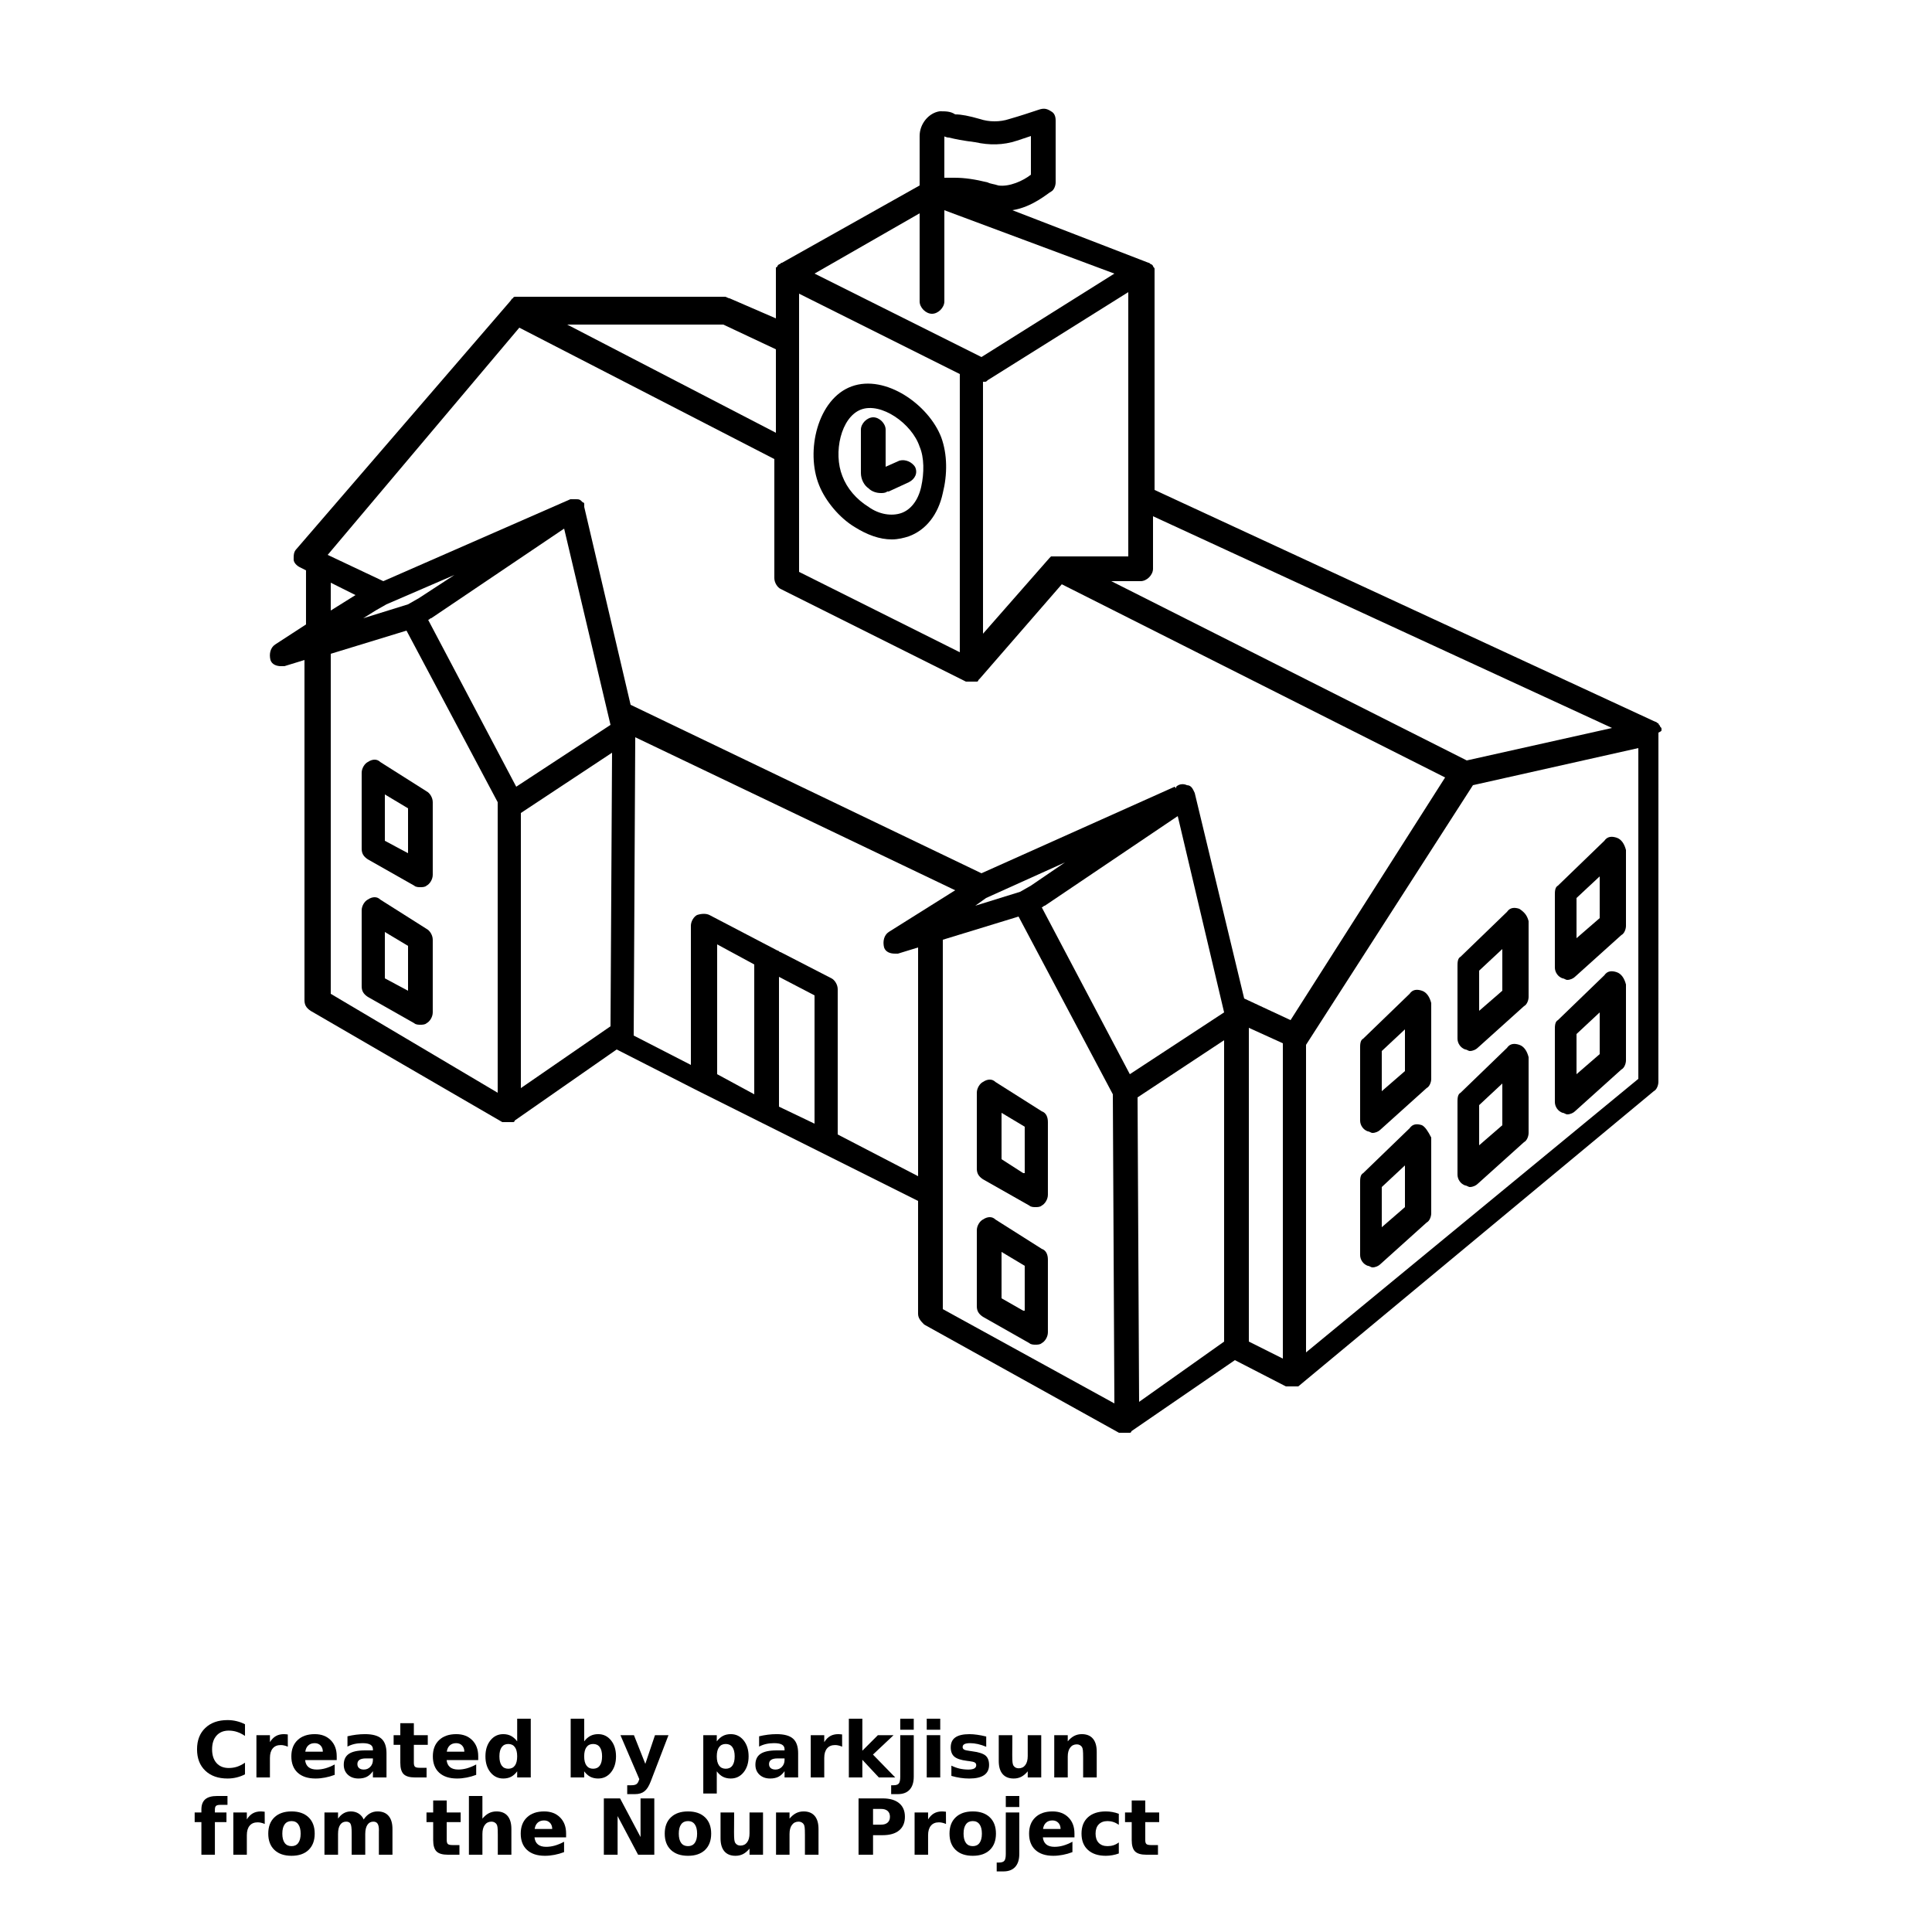 <?xml version="1.0" encoding="UTF-8"?>
<svg width="700pt" height="700pt" version="1.1" viewBox="0 0 700 700" xmlns="http://www.w3.org/2000/svg" xmlns:xlink="http://www.w3.org/1999/xlink">
 <defs>
  <symbol id="v" overflow="visible">
   <path d="m18.766-1.125c-0.969 0.5-1.98 0.875-3.031 1.125-1.043 0.258-2.137 0.391-3.281 0.391-3.398 0-6.09-0.945-8.078-2.844-1.992-1.906-2.984-4.484-2.984-7.734 0-3.258 0.992-5.836 2.984-7.734 1.988-1.906 4.68-2.859 8.078-2.859 1.145 0 2.238 0.133 3.281 0.391 1.051 0.25 2.062 0.625 3.031 1.125v4.219c-0.98-0.656-1.945-1.141-2.891-1.453-0.949-0.312-1.949-0.469-3-0.469-1.875 0-3.352 0.605-4.422 1.812-1.074 1.199-1.609 2.856-1.609 4.969 0 2.106 0.535 3.762 1.609 4.969 1.07 1.199 2.547 1.797 4.422 1.797 1.051 0 2.051-0.148 3-0.453 0.945-0.312 1.91-0.801 2.891-1.469z"/>
  </symbol>
  <symbol id="b" overflow="visible">
   <path d="m13.734-11.141c-0.438-0.195-0.871-0.344-1.297-0.438-0.418-0.102-0.84-0.156-1.266-0.156-1.262 0-2.231 0.406-2.906 1.219-0.68 0.805-1.016 1.953-1.016 3.453v7.062h-4.891v-15.312h4.891v2.516c0.625-1 1.344-1.727 2.156-2.188 0.82-0.469 1.801-0.703 2.938-0.703 0.164 0 0.344 0.012 0.531 0.031 0.195 0.012 0.477 0.039 0.844 0.078z"/>
  </symbol>
  <symbol id="a" overflow="visible">
   <path d="m17.641-7.703v1.406h-11.453c0.125 1.148 0.539 2.008 1.25 2.578 0.707 0.574 1.703 0.859 2.984 0.859 1.031 0 2.082-0.148 3.156-0.453 1.082-0.312 2.191-0.773 3.328-1.391v3.766c-1.156 0.438-2.312 0.766-3.469 0.984-1.156 0.227-2.312 0.344-3.469 0.344-2.773 0-4.93-0.703-6.469-2.109-1.531-1.406-2.297-3.379-2.297-5.922 0-2.5 0.754-4.461 2.266-5.891 1.508-1.438 3.582-2.156 6.219-2.156 2.406 0 4.332 0.73 5.781 2.188 1.445 1.449 2.172 3.383 2.172 5.797zm-5.031-1.625c0-0.926-0.273-1.672-0.812-2.234-0.543-0.57-1.25-0.859-2.125-0.859-0.949 0-1.719 0.266-2.312 0.797s-0.965 1.297-1.109 2.297z"/>
  </symbol>
  <symbol id="e" overflow="visible">
   <path d="m9.219-6.891c-1.023 0-1.793 0.172-2.312 0.516-0.512 0.344-0.766 0.855-0.766 1.531 0 0.625 0.207 1.117 0.625 1.469 0.414 0.344 0.988 0.516 1.719 0.516 0.926 0 1.703-0.328 2.328-0.984 0.633-0.664 0.953-1.492 0.953-2.484v-0.562zm7.469-1.844v8.734h-4.922v-2.266c-0.656 0.93-1.398 1.605-2.219 2.031-0.824 0.414-1.824 0.625-3 0.625-1.586 0-2.871-0.457-3.859-1.375-0.992-0.926-1.484-2.129-1.484-3.609 0-1.789 0.613-3.102 1.844-3.938 1.238-0.844 3.18-1.266 5.828-1.266h2.891v-0.391c0-0.77-0.309-1.332-0.922-1.688-0.617-0.363-1.57-0.547-2.859-0.547-1.055 0-2.031 0.105-2.938 0.312-0.898 0.211-1.73 0.523-2.5 0.938v-3.734c1.039-0.25 2.086-0.441 3.141-0.578 1.062-0.133 2.125-0.203 3.188-0.203 2.758 0 4.75 0.547 5.969 1.641 1.227 1.086 1.844 2.856 1.844 5.312z"/>
  </symbol>
  <symbol id="c" overflow="visible">
   <path d="m7.703-19.656v4.344h5.047v3.5h-5.047v6.5c0 0.711 0.141 1.188 0.422 1.438s0.836 0.375 1.672 0.375h2.516v3.5h-4.188c-1.938 0-3.312-0.398-4.125-1.203-0.805-0.812-1.203-2.18-1.203-4.109v-6.5h-2.422v-3.5h2.422v-4.344z"/>
  </symbol>
  <symbol id="l" overflow="visible">
   <path d="m12.766-13.078v-8.203h4.922v21.281h-4.922v-2.219c-0.668 0.906-1.406 1.57-2.219 1.984s-1.758 0.625-2.828 0.625c-1.887 0-3.434-0.75-4.641-2.25-1.211-1.5-1.812-3.426-1.812-5.781 0-2.363 0.602-4.297 1.812-5.797 1.207-1.5 2.754-2.25 4.641-2.25 1.062 0 2 0.215 2.812 0.641 0.82 0.43 1.566 1.086 2.234 1.969zm-3.219 9.922c1.039 0 1.836-0.379 2.391-1.141 0.551-0.77 0.828-1.883 0.828-3.344 0-1.457-0.277-2.566-0.828-3.328-0.555-0.77-1.352-1.156-2.391-1.156-1.043 0-1.84 0.387-2.391 1.156-0.555 0.762-0.828 1.871-0.828 3.328 0 1.461 0.273 2.574 0.828 3.344 0.551 0.762 1.348 1.141 2.391 1.141z"/>
  </symbol>
  <symbol id="k" overflow="visible">
   <path d="m10.5-3.156c1.051 0 1.852-0.379 2.406-1.141 0.551-0.77 0.828-1.883 0.828-3.344 0-1.457-0.277-2.566-0.828-3.328-0.555-0.77-1.355-1.156-2.406-1.156-1.055 0-1.859 0.387-2.422 1.156-0.555 0.773-0.828 1.883-0.828 3.328 0 1.449 0.273 2.559 0.828 3.328 0.562 0.773 1.367 1.156 2.422 1.156zm-3.25-9.922c0.676-0.883 1.422-1.539 2.234-1.969 0.82-0.426 1.766-0.641 2.828-0.641 1.895 0 3.445 0.75 4.656 2.25 1.207 1.5 1.812 3.434 1.812 5.797 0 2.356-0.605 4.281-1.812 5.781-1.211 1.5-2.762 2.25-4.656 2.25-1.062 0-2.008-0.211-2.828-0.625-0.812-0.426-1.559-1.086-2.234-1.984v2.219h-4.891v-21.281h4.891z"/>
  </symbol>
  <symbol id="j" overflow="visible">
   <path d="m0.344-15.312h4.891l4.125 10.391 3.5-10.391h4.891l-6.438 16.766c-0.648 1.695-1.402 2.883-2.266 3.562-0.867 0.688-2 1.031-3.406 1.031h-2.844v-3.219h1.531c0.832 0 1.438-0.137 1.812-0.406 0.383-0.262 0.68-0.73 0.891-1.406l0.141-0.422z"/>
  </symbol>
  <symbol id="i" overflow="visible">
   <path d="m7.25-2.219v8.047h-4.891v-21.141h4.891v2.234c0.676-0.883 1.422-1.539 2.234-1.969 0.82-0.426 1.766-0.641 2.828-0.641 1.895 0 3.445 0.75 4.656 2.25 1.207 1.5 1.812 3.434 1.812 5.797 0 2.356-0.605 4.281-1.812 5.781-1.211 1.5-2.762 2.25-4.656 2.25-1.062 0-2.008-0.211-2.828-0.625-0.812-0.426-1.559-1.086-2.234-1.984zm3.25-9.906c-1.055 0-1.859 0.387-2.422 1.156-0.555 0.773-0.828 1.883-0.828 3.328 0 1.449 0.273 2.559 0.828 3.328 0.562 0.773 1.367 1.156 2.422 1.156 1.051 0 1.852-0.379 2.406-1.141 0.551-0.77 0.828-1.883 0.828-3.344 0-1.457-0.277-2.566-0.828-3.328-0.555-0.77-1.355-1.156-2.406-1.156z"/>
  </symbol>
  <symbol id="u" overflow="visible">
   <path d="m2.359-21.281h4.891v11.594l5.625-5.625h5.688l-7.469 7.031 8.062 8.281h-5.938l-5.969-6.391v6.391h-4.891z"/>
  </symbol>
  <symbol id="h" overflow="visible">
   <path d="m2.359-15.312h4.891v15.031c0 2.051-0.496 3.617-1.484 4.703-0.98 1.082-2.406 1.625-4.281 1.625h-2.422v-3.219h0.859c0.926 0 1.562-0.211 1.906-0.625 0.352-0.418 0.531-1.246 0.531-2.484zm0-5.969h4.891v4h-4.891z"/>
  </symbol>
  <symbol id="t" overflow="visible">
   <path d="m2.359-15.312h4.891v15.312h-4.891zm0-5.969h4.891v4h-4.891z"/>
  </symbol>
  <symbol id="s" overflow="visible">
   <path d="m14.312-14.828v3.719c-1.043-0.438-2.055-0.766-3.031-0.984-0.98-0.219-1.902-0.328-2.766-0.328-0.93 0-1.621 0.117-2.078 0.344-0.449 0.23-0.672 0.59-0.672 1.078 0 0.387 0.172 0.684 0.516 0.891 0.344 0.211 0.957 0.367 1.844 0.469l0.859 0.125c2.508 0.324 4.195 0.852 5.062 1.578 0.863 0.73 1.297 1.871 1.297 3.422 0 1.637-0.605 2.867-1.812 3.688-1.199 0.812-2.992 1.219-5.375 1.219-1.023 0-2.074-0.078-3.156-0.234-1.074-0.156-2.18-0.395-3.312-0.719v-3.719c0.969 0.48 1.961 0.84 2.984 1.078 1.031 0.23 2.078 0.344 3.141 0.344 0.957 0 1.676-0.129 2.156-0.391 0.477-0.27 0.719-0.664 0.719-1.188 0-0.438-0.168-0.758-0.5-0.969-0.336-0.219-0.996-0.383-1.984-0.5l-0.859-0.109c-2.18-0.27-3.703-0.773-4.578-1.516-0.875-0.738-1.312-1.859-1.312-3.359 0-1.625 0.551-2.828 1.656-3.609 1.113-0.789 2.82-1.188 5.125-1.188 0.895 0 1.836 0.074 2.828 0.219 1 0.137 2.082 0.352 3.25 0.641z"/>
  </symbol>
  <symbol id="g" overflow="visible">
   <path d="m2.188-5.969v-9.344h4.922v1.531c0 0.836-0.008 1.875-0.016 3.125-0.012 1.25-0.016 2.086-0.016 2.5 0 1.242 0.031 2.133 0.094 2.672 0.07 0.543 0.18 0.934 0.328 1.172 0.207 0.324 0.473 0.574 0.797 0.75 0.32 0.168 0.691 0.25 1.109 0.25 1.02 0 1.82-0.391 2.406-1.172 0.582-0.781 0.875-1.867 0.875-3.266v-7.562h4.891v15.312h-4.891v-2.219c-0.742 0.898-1.523 1.559-2.344 1.984-0.824 0.414-1.734 0.625-2.734 0.625-1.762 0-3.106-0.539-4.031-1.625-0.93-1.082-1.391-2.66-1.391-4.734z"/>
  </symbol>
  <symbol id="f" overflow="visible">
   <path d="m17.75-9.328v9.328h-4.922v-7.141c0-1.32-0.031-2.234-0.094-2.734s-0.168-0.867-0.312-1.109c-0.188-0.312-0.449-0.555-0.781-0.734-0.324-0.176-0.695-0.266-1.109-0.266-1.023 0-1.824 0.398-2.406 1.188-0.586 0.781-0.875 1.871-0.875 3.266v7.531h-4.891v-15.312h4.891v2.234c0.738-0.883 1.52-1.539 2.344-1.969 0.832-0.426 1.75-0.641 2.75-0.641 1.77 0 3.113 0.547 4.031 1.641 0.914 1.086 1.375 2.656 1.375 4.719z"/>
  </symbol>
  <symbol id="r" overflow="visible">
   <path d="m12.422-21.281v3.219h-2.703c-0.688 0-1.172 0.125-1.453 0.375-0.273 0.25-0.406 0.688-0.406 1.312v1.062h4.188v3.5h-4.188v11.812h-4.891v-11.812h-2.438v-3.5h2.438v-1.062c0-1.664 0.461-2.898 1.391-3.703 0.926-0.801 2.367-1.203 4.328-1.203z"/>
  </symbol>
  <symbol id="d" overflow="visible">
   <path d="m9.641-12.188c-1.086 0-1.914 0.391-2.484 1.172-0.574 0.781-0.859 1.906-0.859 3.375s0.285 2.594 0.859 3.375c0.57 0.773 1.398 1.156 2.484 1.156 1.062 0 1.875-0.383 2.438-1.156 0.57-0.781 0.859-1.906 0.859-3.375s-0.289-2.594-0.859-3.375c-0.562-0.781-1.375-1.172-2.438-1.172zm0-3.5c2.633 0 4.691 0.715 6.172 2.141 1.477 1.418 2.219 3.387 2.219 5.906 0 2.512-0.742 4.481-2.219 5.906-1.48 1.418-3.539 2.125-6.172 2.125-2.648 0-4.715-0.707-6.203-2.125-1.492-1.426-2.234-3.394-2.234-5.906 0-2.519 0.742-4.488 2.234-5.906 1.488-1.426 3.555-2.141 6.203-2.141z"/>
  </symbol>
  <symbol id="q" overflow="visible">
   <path d="m16.547-12.766c0.613-0.945 1.348-1.672 2.203-2.172 0.852-0.5 1.789-0.75 2.812-0.75 1.758 0 3.098 0.547 4.016 1.641 0.926 1.086 1.391 2.656 1.391 4.719v9.328h-4.922v-7.984-0.359c0.008-0.133 0.016-0.32 0.016-0.562 0-1.082-0.164-1.863-0.484-2.344-0.312-0.488-0.824-0.734-1.531-0.734-0.93 0-1.648 0.387-2.156 1.156-0.512 0.762-0.773 1.867-0.781 3.312v7.516h-4.922v-7.984c0-1.695-0.148-2.785-0.438-3.266-0.293-0.488-0.812-0.734-1.562-0.734-0.938 0-1.664 0.387-2.172 1.156-0.512 0.762-0.766 1.859-0.766 3.297v7.531h-4.922v-15.312h4.922v2.234c0.602-0.863 1.289-1.516 2.062-1.953 0.781-0.438 1.641-0.656 2.578-0.656 1.062 0 2 0.258 2.812 0.766 0.812 0.512 1.426 1.23 1.844 2.156z"/>
  </symbol>
  <symbol id="p" overflow="visible">
   <path d="m17.75-9.328v9.328h-4.922v-7.109c0-1.344-0.031-2.266-0.094-2.766s-0.168-0.867-0.312-1.109c-0.188-0.312-0.449-0.555-0.781-0.734-0.324-0.176-0.695-0.266-1.109-0.266-1.023 0-1.824 0.398-2.406 1.188-0.586 0.781-0.875 1.871-0.875 3.266v7.531h-4.891v-21.281h4.891v8.203c0.738-0.883 1.52-1.539 2.344-1.969 0.832-0.426 1.75-0.641 2.75-0.641 1.77 0 3.113 0.547 4.031 1.641 0.914 1.086 1.375 2.656 1.375 4.719z"/>
  </symbol>
  <symbol id="o" overflow="visible">
   <path d="m2.578-20.406h5.875l7.422 14v-14h4.984v20.406h-5.875l-7.422-14v14h-4.984z"/>
  </symbol>
  <symbol id="n" overflow="visible">
   <path d="m2.578-20.406h8.734c2.594 0 4.582 0.578 5.969 1.734 1.395 1.148 2.094 2.789 2.094 4.922 0 2.137-0.699 3.781-2.094 4.938-1.387 1.156-3.375 1.734-5.969 1.734h-3.484v7.078h-5.25zm5.25 3.812v5.703h2.922c1.02 0 1.805-0.25 2.359-0.75 0.562-0.5 0.844-1.203 0.844-2.109 0-0.914-0.281-1.617-0.844-2.109-0.555-0.488-1.34-0.734-2.359-0.734z"/>
  </symbol>
  <symbol id="m" overflow="visible">
   <path d="m14.719-14.828v3.984c-0.656-0.457-1.324-0.797-2-1.016-0.668-0.219-1.359-0.328-2.078-0.328-1.367 0-2.434 0.402-3.203 1.203-0.762 0.793-1.141 1.906-1.141 3.344 0 1.43 0.379 2.543 1.141 3.344 0.77 0.793 1.836 1.188 3.203 1.188 0.758 0 1.484-0.109 2.172-0.328 0.688-0.227 1.32-0.566 1.906-1.016v4c-0.762 0.281-1.539 0.488-2.328 0.625-0.781 0.145-1.574 0.219-2.375 0.219-2.762 0-4.922-0.707-6.484-2.125-1.555-1.414-2.328-3.383-2.328-5.906 0-2.531 0.773-4.504 2.328-5.922 1.562-1.414 3.723-2.125 6.484-2.125 0.801 0 1.594 0.074 2.375 0.219 0.781 0.137 1.555 0.352 2.328 0.641z"/>
  </symbol>
 </defs>
 <g>
  <path d="m325.92 166.88-5.039 2.238v-13.441c0-2.238-2.238-4.481-4.481-4.481-2.238 0-4.481 2.238-4.481 4.481v15.68c0 2.238 1.121 4.481 2.801 5.602 1.121 1.121 2.801 1.68 4.481 1.68 0.559 0 1.68 0 2.238-0.559h0.559l7.281-3.359c2.238-1.121 3.359-3.359 2.238-5.602-1.121-1.676-3.359-2.797-5.598-2.238z"/>
  <path d="m585.76 303.52c-1.68-0.559-3.359-0.559-4.481 1.121l-16.801 16.238c-1.121 0.559-1.121 2.238-1.121 3.359v26.32c0 1.68 1.121 3.359 2.801 3.922 0.559 0 1.121 0.559 1.68 0.559 1.121 0 2.238-0.559 2.801-1.121l16.801-15.121c1.121-0.559 1.68-2.238 1.68-3.359v-27.441c-0.562-2.234-1.68-3.918-3.359-4.477zm-6.16 29.121-8.398 7.281v-14.559l8.398-7.84z"/>
  <path d="m585.76 352.24c-1.68-0.559-3.359-0.559-4.481 1.121l-16.801 16.238c-1.121 0.559-1.121 2.238-1.121 3.359v26.32c0 1.68 1.121 3.359 2.801 3.922 0.559 0 1.121 0.559 1.68 0.559 1.121 0 2.238-0.559 2.801-1.121l16.801-15.121c1.121-0.559 1.68-2.238 1.68-3.359v-27.441c-0.562-2.234-1.68-3.914-3.359-4.477zm-6.16 29.684-8.398 7.281v-14.559l8.398-7.84z"/>
  <path d="m515.2 407.68c-1.68-0.559-3.359-0.559-4.481 1.121l-16.801 16.238c-1.121 0.559-1.121 2.238-1.121 3.359v26.32c0 1.68 1.121 3.359 2.801 3.922 0.559 0 1.121 0.559 1.68 0.559 1.121 0 2.238-0.559 2.801-1.121l16.801-15.121c1.121-0.559 1.68-2.238 1.68-3.359v-27.441c-1.117-2.234-2.238-3.918-3.359-4.477zm-6.16 29.68-8.398 7.281v-14.559l8.398-7.84z"/>
  <path d="m602 264.32c0-0.559 0-0.559-0.559-1.121 0-0.559-0.559-0.559-0.559-1.121-0.559 0-0.559-0.559-1.121-0.559l-181.44-84v-78.961-1.121c0-0.559-0.559-0.559-0.559-1.121l-0.559-0.559c-0.559 0-0.559-0.559-1.121-0.559l-49.281-19.039c7.281-1.121 12.879-6.16 14-6.719 1.121-0.559 1.68-2.238 1.68-3.359v-22.398c0-1.68-0.559-2.801-1.68-3.359-1.68-1.125-2.801-1.125-4.481-0.562-3.359 1.121-6.719 2.238-10.641 3.359-3.359 1.121-7.281 1.121-10.641 0-3.922-1.121-6.719-1.68-8.961-1.68-1.68-1.121-3.359-1.121-5.602-1.121-3.918 0.559-7.277 4.481-7.277 8.961v17.918l-49.84 28c-0.559 0-0.559 0.559-1.121 0.559 0 0-0.559 0.559-0.559 0.559s0 0.559-0.559 0.559v1.121 17.359l-16.801-7.281c-0.559 0-1.121-0.559-1.68-0.559h-75.039-0.559c-0.559 0-1.121 0-1.121 0.559-0.559 0-0.559 0.559-1.121 1.121l-77.281 89.605c-1.121 1.121-1.121 2.238-1.121 3.922 0 1.121 1.121 2.238 2.238 2.801l2.238 1.121v19.602l-11.199 7.281c-1.68 1.121-2.238 3.359-1.68 5.602 0.559 1.68 2.238 2.238 3.922 2.238h1.121l7.281-2.238v123.2c0 1.68 0.559 2.801 2.238 3.922l69.441 40.309h0.559 0.559 1.121 1.121 0.559s0.559 0 0.559-0.559l36.961-25.762 29.68 15.121 43.68 21.84 35.84 17.922v40.879c0 1.68 1.121 2.801 2.238 3.922l70.559 39.199h0.559 0.559 0.559 0.559 1.121 0.559s0.559 0 0.559-0.559l37.52-25.762 18.48 9.52h0.559 1.121 1.121 0.559 0.559 0.559l128.8-106.96c1.121-0.559 1.68-2.238 1.68-3.359l0.016-126.56c1.121-0.562 1.121-0.562 1.121-1.121zm-17.922-0.559-52.641 11.762-128.8-64.961h10.641c2.238 0 4.481-2.238 4.481-4.481v-19.039zm-294.56-157.36 58.238 29.121v100.8l-58.238-29.121zm67.199 31.922c0.559 0 0.559 0 1.121-0.559l50.961-31.922v95.762h-24.641-0.559-0.559-0.559-0.559-0.559-0.559l-0.559 0.559-24.078 27.441-0.012-91.281zm-15.117-89.039v0c0.559 0 1.121 0.559 2.238 0.559 2.238 0.559 5.039 1.121 9.52 1.68 5.039 1.121 10.078 1.121 15.121-0.559 1.68-0.559 3.359-1.121 5.039-1.68v14c-2.801 2.238-7.84 4.481-11.762 3.922-1.68-0.559-2.801-0.559-3.922-1.121-4.481-1.121-8.398-1.68-11.762-1.68h-3.922l0.008-15.121zm-8.402 28v31.922c0 2.238 2.238 4.481 4.481 4.481 2.238 0 4.481-2.238 4.481-4.481v-33.039l61.602 22.961-48.16 30.234-60.48-30.238zm-52.078 49.277v30.238l-75.602-39.195h56.559zm-92.961-7.84 92.398 47.602v43.121c0 1.68 1.121 3.359 2.238 3.922l67.199 33.602h0.559 0.559 1.121 1.121 0.559s0.559 0 0.559-0.559l0.559-0.559 29.68-34.16 138.88 70-56 87.922-16.801-7.84-17.922-74.48c-0.559-1.121-1.121-2.801-2.801-2.801-1.121-0.559-2.801-0.559-3.922 0.559l0.016 0.555-0.559-0.559-70 31.355-127.12-61.039-16.801-71.68v-0.559-0.559s0-0.559-0.559-0.559l-0.559-0.559c-0.559-0.559-1.121-0.559-1.68-0.559h-0.559-0.559-0.559-0.559l-67.762 29.68-20.16-9.52zm221.2 270.48-31.922-60.48c0.559 0 0.559-0.559 1.121-0.559l48.16-32.48 16.801 71.121zm-35.84-68.32-3.922 2.238-16.238 5.039 3.922-2.801 28.559-12.879zm-186.48-35.84-31.922-60.48c0.559 0 0.559-0.559 1.121-0.559l48.16-32.48 16.801 71.121zm-35.277-68.32c-0.562 0-0.562 0 0 0l-3.922 2.238-16.238 5.043 4.481-2.801 3.922-2.238 24.641-10.641zm-31.922-5.598 8.961 4.481-8.961 5.602zm0 25.758 27.441-8.398 33.039 62.16v105.28l-60.48-35.844zm68.879 57.68 33.039-21.84-0.559 99.121-32.48 22.398zm71.121 94.641v-47.039l13.441 7.281v47.039zm35.281 17.922-12.879-6.16v-47.039l12.879 6.719zm8.398 3.918v-52.641c0-1.68-1.121-3.359-2.238-3.922l-18.48-9.52c-0.559 0-0.559-0.559-1.121-0.559l-24.641-12.879c-1.121-0.559-2.801-0.559-4.481 0-1.121 0.559-2.238 2.238-2.238 3.922v50.398l-20.719-10.641 0.559-108.08 115.92 55.441-24.082 15.117c-1.68 1.121-2.238 3.359-1.68 5.602 0.559 1.68 2.238 2.238 3.922 2.238h1.121l7.281-2.238v82.879zm38.082-70.559 27.441-8.398 34.16 64.398 0.559 112-62.16-34.16zm71.117 167.44-0.559-110.32 31.359-20.719v109.2zm39.762-21.844v-113.68l12.32 5.602v114.24zm20.719 3.922v-111.44l60.48-94.078 59.922-13.441v119.84z"/>
  <path d="m515.2 358.96c-1.68-0.559-3.359-0.559-4.481 1.121l-16.801 16.238c-1.121 0.559-1.121 2.238-1.121 3.359v26.32c0 1.68 1.121 3.359 2.801 3.922 0.559 0 1.121 0.559 1.68 0.559 1.121 0 2.238-0.559 2.801-1.121l16.801-15.121c1.121-0.559 1.68-2.238 1.68-3.359v-27.441c-0.559-2.238-1.68-3.918-3.359-4.477zm-6.16 29.117-8.398 7.281v-14.559l8.398-7.84z"/>
  <path d="m550.48 329.28c-1.68-0.559-3.359-0.559-4.481 1.121l-16.801 16.238c-1.121 0.559-1.121 2.238-1.121 3.359v26.32c0 1.68 1.121 3.359 2.801 3.922 0.559 0 1.121 0.559 1.68 0.559 1.121 0 2.238-0.559 2.801-1.121l16.801-15.121c1.121-0.559 1.68-2.238 1.68-3.359v-27.441c-0.559-2.238-1.68-3.359-3.359-4.477zm-6.16 29.68-8.398 7.281v-14.559l8.398-7.84z"/>
  <path d="m550.48 378.56c-1.68-0.559-3.359-0.559-4.481 1.121l-16.801 16.238c-1.121 0.559-1.121 2.238-1.121 3.359v26.32c0 1.68 1.121 3.359 2.801 3.922 0.559 0 1.121 0.559 1.68 0.559 1.121 0 2.238-0.559 2.801-1.121l16.801-15.121c1.121-0.559 1.68-2.238 1.68-3.359v-27.441c-0.559-2.234-1.68-3.914-3.359-4.477zm-6.16 29.121-8.398 7.281v-14.559l8.398-7.84z"/>
  <path d="m377.44 452.48-16.801-10.641c-1.121-1.121-2.801-1.121-4.481 0-1.121 0.559-2.238 2.238-2.238 3.922v27.441c0 1.68 0.559 2.801 2.238 3.922l16.801 9.52c0.559 0.559 1.68 0.559 2.238 0.559 0.559 0 1.68 0 2.238-0.559 1.121-0.559 2.238-2.238 2.238-3.922v-26.32c0.004-1.684-0.555-3.363-2.234-3.922zm-6.723 22.398-7.84-4.481v-16.801l8.398 5.039 0.004 16.242z"/>
  <path d="m377.44 402.64-16.801-10.641c-1.121-1.121-2.801-1.121-4.481 0-1.121 0.559-2.238 2.238-2.238 3.922v27.441c0 1.68 0.559 2.801 2.238 3.922l16.801 9.52c0.559 0.559 1.68 0.559 2.238 0.559 0.559 0 1.68 0 2.238-0.559 1.121-0.559 2.238-2.238 2.238-3.922v-26.32c0.004-1.684-0.555-3.363-2.234-3.922zm-6.723 22.398-7.84-5.039v-16.801l8.398 5.039 0.004 16.801z"/>
  <path d="m154.56 286.72-16.801-10.641c-1.121-1.121-2.801-1.121-4.481 0-1.121 0.559-2.238 2.238-2.238 3.922v27.441c0 1.68 0.559 2.801 2.238 3.922l16.801 9.52c0.559 0.559 1.68 0.559 2.238 0.559s1.68 0 2.238-0.559c1.121-0.559 2.238-2.238 2.238-3.922v-26.32c0.008-1.68-1.113-3.359-2.234-3.922zm-6.719 22.402-8.398-4.481v-16.801l8.398 5.039z"/>
  <path d="m154.56 336.56-16.801-10.641c-1.121-1.121-2.801-1.121-4.481 0-1.121 0.559-2.238 2.238-2.238 3.922v27.441c0 1.68 0.559 2.801 2.238 3.922l16.801 9.52c0.559 0.559 1.68 0.559 2.238 0.559s1.68 0 2.238-0.559c1.121-0.559 2.238-2.238 2.238-3.922v-26.32c0.008-1.68-1.113-3.359-2.234-3.922zm-6.719 22.402-8.398-4.481v-16.801l8.398 5.039z"/>
  <path d="m308.56 140c-12.32 4.481-16.801 23.52-11.762 35.84 2.238 5.602 7.281 11.762 12.879 15.121 4.481 2.801 8.961 4.481 13.441 4.481 2.238 0 4.481-0.559 6.16-1.121 6.16-2.238 10.641-7.84 12.32-15.68 1.68-6.719 1.68-14-0.559-20.16-4.481-11.762-20.16-22.961-32.48-18.48zm25.203 36.398c-1.121 5.039-3.922 8.398-7.281 9.52-3.359 1.121-7.84 0.559-11.762-2.238-4.481-2.801-7.84-6.719-9.52-11.199-3.359-8.398-0.559-21.281 6.719-24.078 7.281-2.801 18.48 5.039 21.281 13.441 1.68 3.918 1.68 9.516 0.562 14.555z"/>
  <use x="70" y="644" xlink:href="#v"/>
  <use x="90.551" y="644" xlink:href="#b"/>
  <use x="104.359" y="644" xlink:href="#a"/>
  <use x="123.348" y="644" xlink:href="#e"/>
  <use x="142.242" y="644" xlink:href="#c"/>
  <use x="155.629" y="644" xlink:href="#a"/>
  <use x="174.617" y="644" xlink:href="#l"/>
  <use x="204.41" y="644" xlink:href="#k"/>
  <use x="224.453" y="644" xlink:href="#j"/>
  <use x="252.453" y="644" xlink:href="#i"/>
  <use x="272.492" y="644" xlink:href="#e"/>
  <use x="291.391" y="644" xlink:href="#b"/>
  <use x="305.195" y="644" xlink:href="#u"/>
  <use x="323.82" y="644" xlink:href="#h"/>
  <use x="333.414" y="644" xlink:href="#t"/>
  <use x="343.016" y="644" xlink:href="#s"/>
  <use x="359.68" y="644" xlink:href="#g"/>
  <use x="379.613" y="644" xlink:href="#f"/>
  <use x="70" y="672" xlink:href="#r"/>
  <use x="82.184" y="672" xlink:href="#b"/>
  <use x="95.992" y="672" xlink:href="#d"/>
  <use x="115.227" y="672" xlink:href="#q"/>
  <use x="154.152" y="672" xlink:href="#c"/>
  <use x="167.535" y="672" xlink:href="#p"/>
  <use x="187.469" y="672" xlink:href="#a"/>
  <use x="216.207" y="672" xlink:href="#o"/>
  <use x="239.641" y="672" xlink:href="#d"/>
  <use x="258.879" y="672" xlink:href="#g"/>
  <use x="278.812" y="672" xlink:href="#f"/>
  <use x="308.492" y="672" xlink:href="#n"/>
  <use x="329.016" y="672" xlink:href="#b"/>
  <use x="342.82" y="672" xlink:href="#d"/>
  <use x="362.059" y="672" xlink:href="#h"/>
  <use x="371.656" y="672" xlink:href="#a"/>
  <use x="390.648" y="672" xlink:href="#m"/>
  <use x="407.242" y="672" xlink:href="#c"/>
 </g>
</svg>
